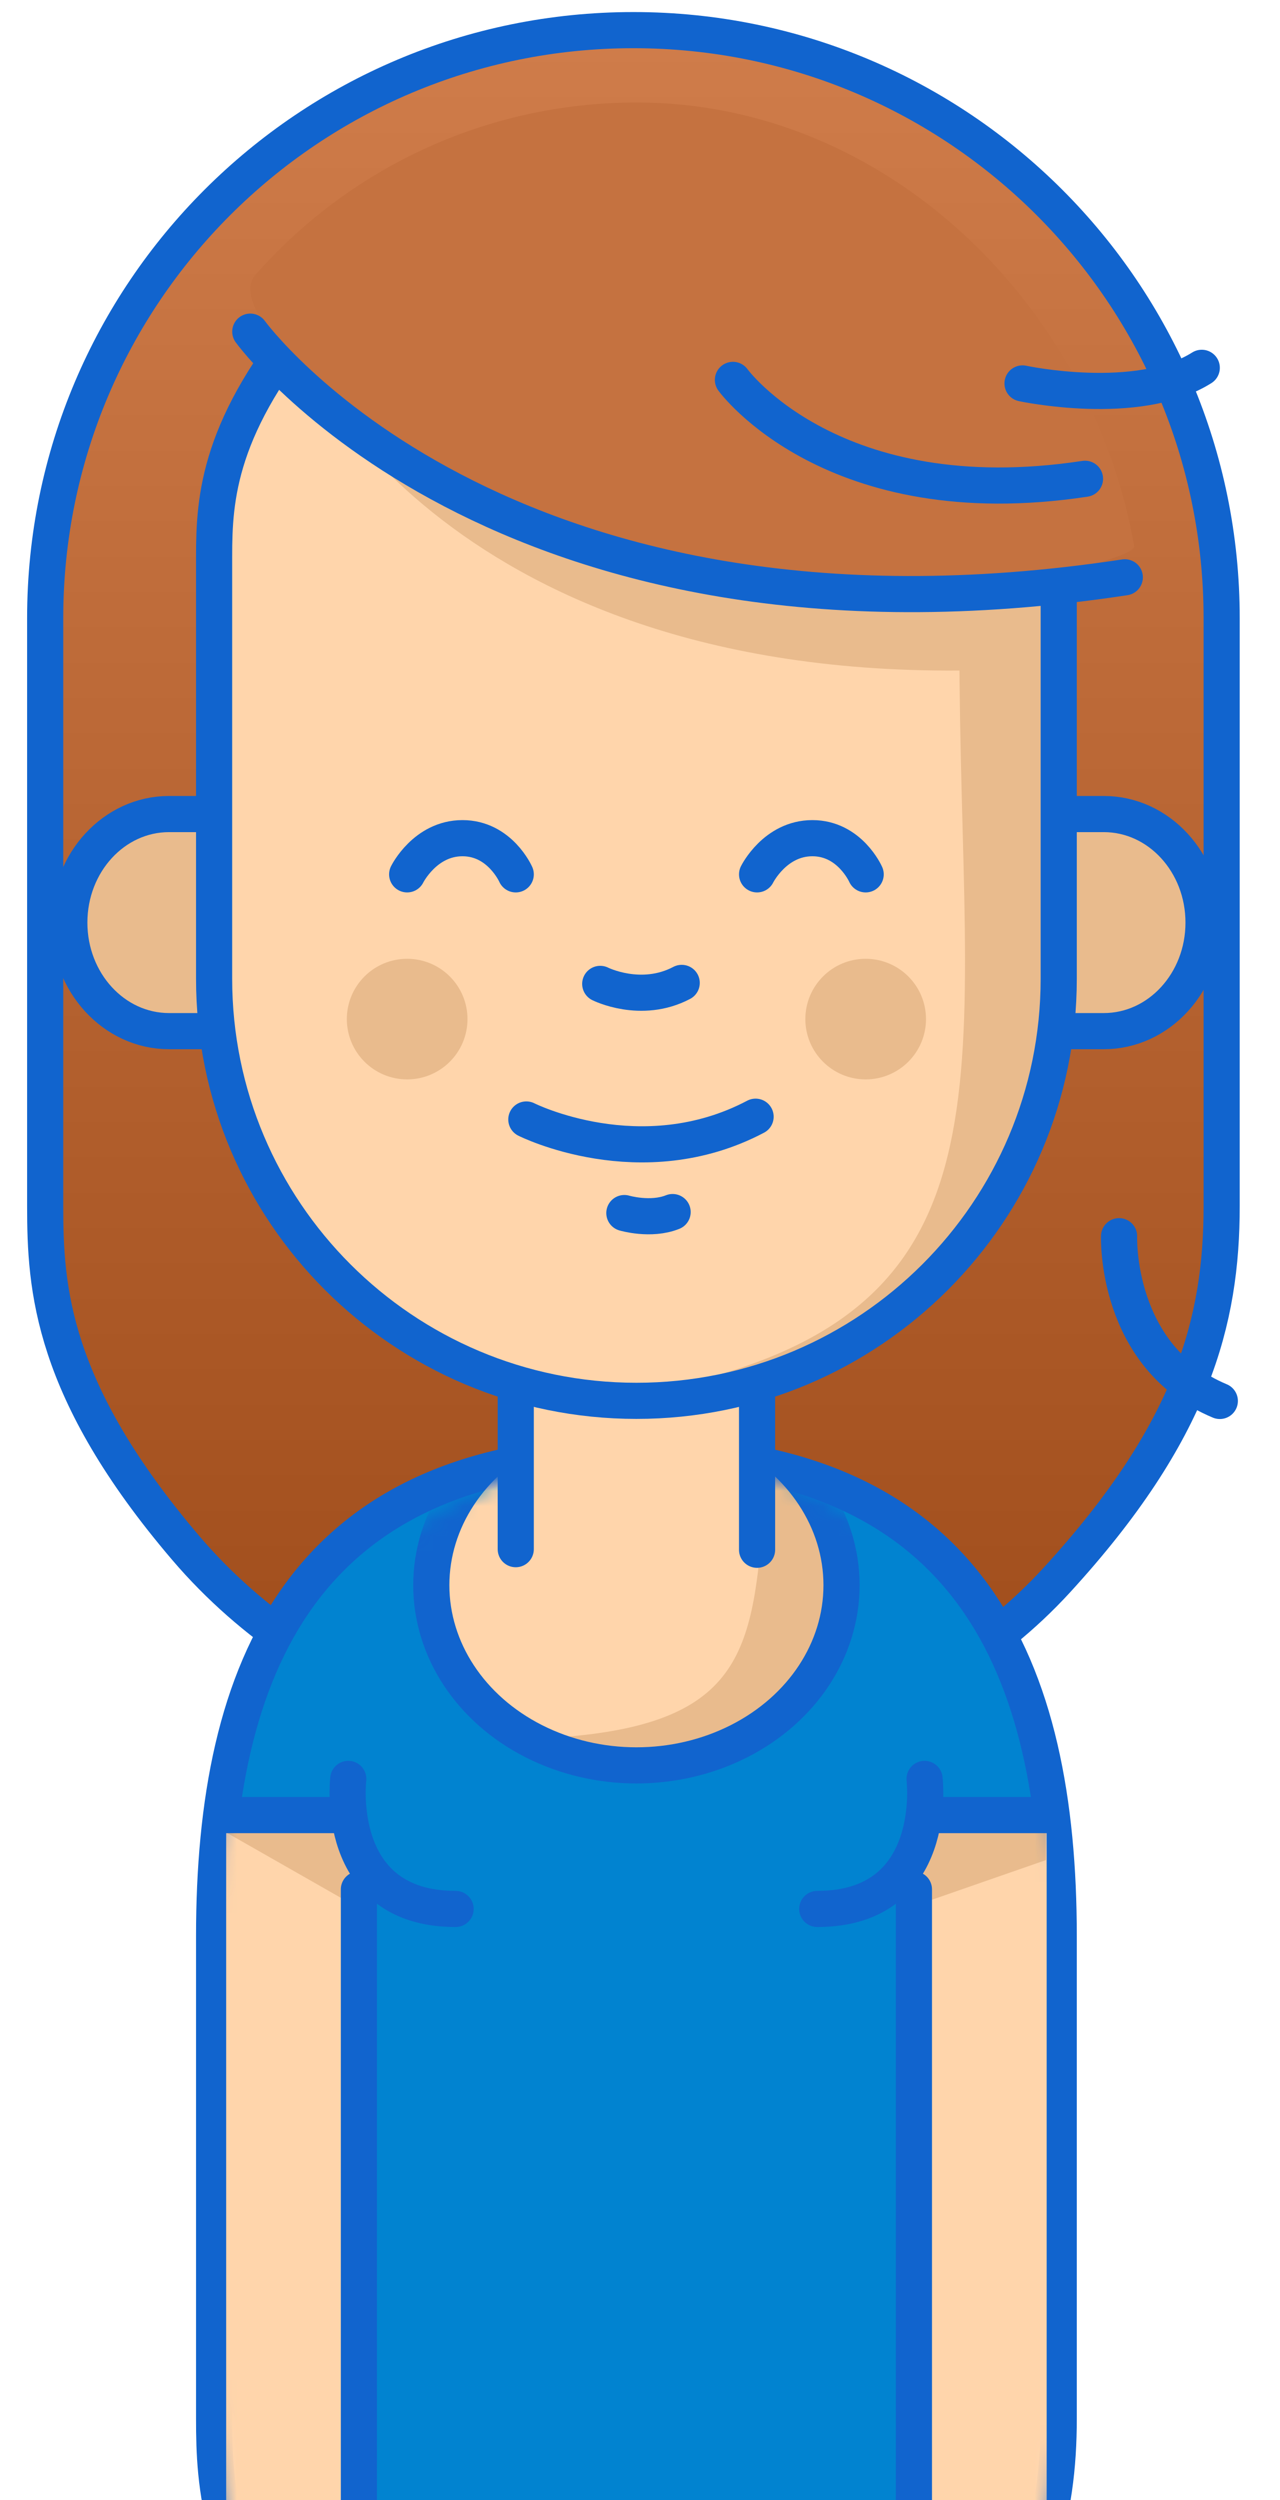 <?xml version="1.0" encoding="UTF-8"?>
<svg width="85px" height="166px" viewBox="0 0 85 166" version="1.1" xmlns="http://www.w3.org/2000/svg" xmlns:xlink="http://www.w3.org/1999/xlink">
    <!-- Generator: Sketch 43.2 (39069) - http://www.bohemiancoding.com/sketch -->
    <title>Artboard 5</title>
    <desc>Created with Sketch.</desc>
    <defs>
        <linearGradient x1="50%" y1="0%" x2="50%" y2="100%" id="linearGradient-1">
            <stop stop-color="#D07D4B" offset="0%"></stop>
            <stop stop-color="#9E4B19" offset="100%"></stop>
        </linearGradient>
        <path d="M28.044,82.201 C50.292,82.201 56.088,69.653 56.088,54.174 C56.088,48.997 56.088,31.622 56.088,26.148 C56.088,20.673 54.723,15.409 48.233,8.324 C41.743,1.238 32.717,0 28.044,0 C22.875,0 13.129,2.314 6.704,9.848 C0.278,17.383 4.43767083e-13,22.24 1.56084367e-13,26.148 C-1.31156613e-13,30.055 1.56084367e-13,47.298 1.56084367e-13,54.174 C1.56084367e-13,69.653 5.796,82.201 28.044,82.201 Z" id="path-2"></path>
        <path d="M28.044,94 C50.292,94 56.088,79.651 56.088,61.95 C56.088,56.03 56.088,36.161 56.088,29.901 C56.088,23.64 54.723,17.62 48.233,9.518 C41.743,1.416 32.717,0 28.044,0 C22.875,0 13.129,2.647 6.704,11.262 C0.278,19.877 4.43767083e-13,25.432 1.56084367e-13,29.901 C-1.31156613e-13,34.369 1.56084367e-13,54.087 1.56084367e-13,61.95 C1.56084367e-13,79.651 5.796,94 28.044,94 Z" id="path-4"></path>
    </defs>
    <g id="Splash/Signup/Login" stroke="none" stroke-width="1" fill="none" fill-rule="evenodd">
        <g id="Artboard-5">
            <g id="guy3" transform="translate(3, 2)">
                <path d="M39.063,0 C60.636,0 78.125,17.478 78.125,39.039 C78.125,46.25 78.125,70.451 78.125,78.077 C78.125,85.703 76.224,93.035 67.184,102.904 C58.143,112.773 45.571,114.498 39.063,114.498 C31.862,114.498 18.287,111.274 9.337,100.78 C0.388,90.286 5.78536393e-13,83.52 1.77821849e-13,78.077 C-2.22277311e-13,72.634 1.77821849e-13,48.617 1.77821849e-13,39.039 C1.77821849e-13,17.478 17.489,0 39.063,0 Z" id="Combined-Shape" fill="url(#linearGradient-1)"></path>
                <path d="M39.063,0 C60.636,0 78.125,17.478 78.125,39.039 C78.125,46.25 78.125,70.451 78.125,78.077 C78.125,85.703 76.224,93.035 67.184,102.904 C58.143,112.773 45.571,114.498 39.063,114.498 C31.862,114.498 18.287,111.274 9.337,100.78 C0.388,90.286 5.78536393e-13,83.52 1.77821849e-13,78.077 C-2.22277311e-13,72.634 1.77821849e-13,48.617 1.77821849e-13,39.039 C1.77821849e-13,17.478 17.489,0 39.063,0 Z" id="Combined-Shape" stroke="#1164CE" stroke-width="2.4" stroke-linecap="round" stroke-linejoin="round"></path>
                <g id="corps" transform="translate(11.218, 94.49)">
                    <mask id="mask-3" fill="white">
                        <use xlink:href="#path-2"></use>
                    </mask>
                    <use id="Oval" fill="#0183D0" transform="translate(28.044, 41.101) scale(1, -1) translate(-28.044, -41.101) " xlink:href="#path-2"></use>
                    <mask id="mask-5" fill="white">
                        <use xlink:href="#path-4"></use>
                    </mask>
                    <use id="Oval" stroke="#1164CE" stroke-width="2.4" stroke-linecap="round" stroke-linejoin="round" transform="translate(28.044, 47) scale(1, -1) translate(-28.044, -47) " xlink:href="#path-4"></use>
                    <g id="Group-2" mask="url(#mask-5)">
                        <g transform="translate(14.423, -3.203)" id="Group-3">
                            <g>
                                <ellipse id="decolleté-fond" fill="#FFD5AB" cx="13.621" cy="11.963" rx="13.621" ry="11.963"></ellipse>
                                <path d="M22.124,6.303 C21.386,15.849 21.072,20.948 9.219,22.001 C8.12,22.099 13.876,23.254 12.392,23.444 C12.392,23.444 25.671,23.874 26.717,14.58 C27.764,5.287 22.124,1.963 22.124,6.303 Z" id="Path-7" fill="#E9BB8D"></path>
                                <ellipse id="decolleté" stroke="#1164CE" stroke-width="2.4" stroke-linecap="round" stroke-linejoin="round" cx="13.621" cy="11.963" rx="13.621" ry="11.963"></ellipse>
                            </g>
                        </g>
                    </g>
                    <g id="bras-droit" mask="url(#mask-5)">
                        <g transform="translate(0, 21.621)">
                            <rect id="Rectangle" stroke="none" fill="#FFD5AB" fill-rule="evenodd" x="0.801" y="3.203" width="8.814" height="48.954"></rect>
                            <polygon id="Path-9" stroke="none" fill="#E9BB8D" fill-rule="evenodd" points="0.776 3.539 10.151 8.884 7.59 2.402 3.264 2.402"></polygon>
                            <path d="M8.909,-1.42108547e-14 C8.909,-1.42108547e-14 7.869,8.634 16.037,8.634" id="Path-5" stroke="#1164CE" stroke-width="2.4" fill="none" stroke-linecap="round" stroke-linejoin="round"></path>
                            <path d="M0.801,2.402 L8.609,2.402" id="Path-4" stroke="#1164CE" stroke-width="2.4" fill="none" stroke-linecap="round" stroke-linejoin="round"></path>
                            <path d="M9.615,7.336 L9.615,57.03" id="Path-6" stroke="#1164CE" stroke-width="2.4" fill="none" stroke-linecap="round" stroke-linejoin="round"></path>
                        </g>
                    </g>
                    <g id="bras-droit" mask="url(#mask-5)">
                        <g transform="translate(47.287, 50.621) scale(-1, 1) translate(-47.287, -50.621) translate(39.287, 21.621)">
                            <rect id="Rectangle" stroke="none" fill="#FFD5AB" fill-rule="evenodd" x="0" y="3.203" width="8.814" height="48.954"></rect>
                            <polygon id="Path-8" stroke="none" fill="#E9BB8D" fill-rule="evenodd" points="0.048 3.273 0.048 5.389 9.147 8.555 7.265 2.419"></polygon>
                            <path d="M8.108,-1.42108547e-14 C8.108,-1.42108547e-14 7.068,8.634 15.235,8.634" id="Path-5" stroke="#1164CE" stroke-width="2.4" fill="none" stroke-linecap="round" stroke-linejoin="round"></path>
                            <path d="M0,2.402 L7.807,2.402" id="Path-4" stroke="#1164CE" stroke-width="2.4" fill="none" stroke-linecap="round" stroke-linejoin="round"></path>
                            <path d="M8.814,7.336 L8.814,57.03" id="Path-6" stroke="#1164CE" stroke-width="2.4" fill="none" stroke-linecap="round" stroke-linejoin="round"></path>
                        </g>
                    </g>
                </g>
                <g id="coups" transform="translate(31.249, 89.686)">
                    <polyline fill="#FFD5AB" points="16.025 11.211 16.025 0 0 0 0 11.172"></polyline>
                    <polyline stroke="#1164CE" stroke-width="2.4" stroke-linecap="round" stroke-linejoin="round" points="16.025 11.211 16.025 0 0 0 0 11.172"></polyline>
                </g>
                <g id="head" transform="translate(1.603, 8.808)">
                    <g id="oreilles" transform="translate(0, 43.241)">
                        <path d="M6.623,14.414 L12.82,14.414 L12.82,7.207 L12.82,0 L6.623,0 C2.965,0 0,3.227 0,7.207 C0,11.187 2.965,14.414 6.623,14.414 Z" id="Oval-4" fill="#E9BB8D"></path>
                        <path d="M69.122,14.414 L75.319,14.414 L75.319,7.207 L75.319,0 L69.122,0 C65.464,0 62.498,3.227 62.498,7.207 C62.498,11.187 65.464,14.414 69.122,14.414 Z" id="Oval-4-Copy-2" fill="#E9BB8D" transform="translate(68.909, 7.207) scale(-1, 1) translate(-68.909, -7.207) "></path>
                        <path d="M6.623,14.414 L12.82,14.414 L12.82,7.207 L12.82,0 L6.623,0 C2.965,0 0,3.227 0,7.207 C0,11.187 2.965,14.414 6.623,14.414 Z" id="Oval-4" stroke="#1164CE" stroke-width="2.4" stroke-linecap="round" stroke-linejoin="round"></path>
                        <path d="M69.122,14.414 L75.319,14.414 L75.319,7.207 L75.319,0 L69.122,0 C65.464,0 62.498,3.227 62.498,7.207 C62.498,11.187 65.464,14.414 69.122,14.414 Z" id="Oval-4-Copy-2" stroke="#1164CE" stroke-width="2.4" stroke-linecap="round" stroke-linejoin="round" transform="translate(68.909, 7.207) scale(-1, 1) translate(-68.909, -7.207) "></path>
                    </g>
                    <g id="forme" transform="translate(9.615, 0)">
                        <path d="M28.044,82.201 C43.533,82.201 56.088,69.653 56.088,54.174 C56.088,48.997 56.088,31.622 56.088,26.148 C56.088,20.673 54.723,15.409 48.233,8.324 C41.743,1.238 32.717,0 28.044,0 C22.875,0 13.129,2.314 6.704,9.848 C0.278,17.383 3.79819863e-13,22.24 9.21360015e-14,26.148 C-1.9510606e-13,30.055 9.21360015e-14,47.298 9.21360015e-14,54.174 C9.21360015e-14,69.653 12.556,82.201 28.044,82.201 Z" id="Oval" fill="#FFD5AB"></path>
                        <path d="M27.4,0.497 C27.4,0.497 49.491,3.397 49.491,31.847 C49.491,60.296 54.15,75.978 30.577,81.213 C30.577,81.213 44.553,80.904 49.176,72.511 C53.799,64.118 56.963,61.849 56.356,40.944 C55.749,20.039 55.44,17.64 49.176,8.89 C42.912,0.14 27.4,0.497 27.4,0.497 Z" id="Path-2" fill="#E9BB8D"></path>
                        <path d="M6.339,13.783 C6.339,13.783 17.006,36.36 55.595,33.459 C55.595,33.459 53.014,23.343 53.014,23.343 L15.574,11.871 L6.339,13.783 Z" id="Path-14" fill="#E9BB8D"></path>
                        <path d="M28.044,82.201 C43.533,82.201 56.088,69.653 56.088,54.174 C56.088,48.997 56.088,31.622 56.088,26.148 C56.088,20.673 54.723,15.409 48.233,8.324 C41.743,1.238 32.717,0 28.044,0 C22.875,0 13.129,2.314 6.704,9.848 C0.278,17.383 3.79819863e-13,22.24 9.21360015e-14,26.148 C-1.9510606e-13,30.055 9.21360015e-14,47.298 9.21360015e-14,54.174 C9.21360015e-14,69.653 12.556,82.201 28.044,82.201 Z" id="Oval" stroke="#1164CE" stroke-width="2.4" stroke-linecap="round" stroke-linejoin="round"></path>
                    </g>
                    <g id="nez" transform="translate(35.256, 54.452)" stroke="#1164CE" stroke-width="2.4" stroke-linecap="round" stroke-linejoin="round">
                        <path d="M7.10542736e-15,0.066 C7.10542736e-15,0.066 2.705,1.428 5.411,2.26485497e-14" id="Path-3"></path>
                    </g>
                    <g id="yeux" transform="translate(22.435, 44.843)" stroke="#1164CE" stroke-width="2.4" stroke-linecap="round" stroke-linejoin="round">
                        <path d="M0,2.402 C0,2.402 1.189,3.56284765e-14 3.674,3.55271368e-14 C6.158,3.55271368e-14 7.211,2.402 7.211,2.402" id="Path-7-Copy"></path>
                        <path d="M23.237,2.402 C23.237,2.402 24.426,3.56284765e-14 26.91,3.55271368e-14 C29.394,3.55271368e-14 30.448,2.402 30.448,2.402" id="Path-7-Copy-3"></path>
                    </g>
                    <g id="bouche" transform="translate(29.647, 63.261)" stroke="#1164CE" stroke-width="2.4" stroke-linecap="round" stroke-linejoin="round">
                        <path d="M7.211,6.472 C7.211,6.472 8.961,6.991 10.416,6.406" id="Path-3-Copy-2"></path>
                        <path d="M0.702,0.259 C0.702,0.259 8.314,4.093 15.926,0.075" id="Path-3-Copy"></path>
                    </g>
                    <g id="paumettes-copy" transform="translate(18.429, 52.851)" fill="#E9BB8D">
                        <ellipse id="Oval-3" cx="4.006" cy="4.004" rx="4.006" ry="4.004"></ellipse>
                        <ellipse id="Oval-3-Copy" cx="34.454" cy="4.004" rx="4.006" ry="4.004"></ellipse>
                    </g>
                </g>
                <g id="Group-4" transform="translate(13.621, 4.805)">
                    <path d="M25.665,1.0658141e-13 C42.223,1.0658141e-13 55.87,13.412 58.699,29.468 C58.871,30.442 42.718,34.705 27.855,30.871 C12.093,26.806 -2.363,14.517 0.324,11.462 C6.506,4.435 15.567,1.0658141e-13 25.665,1.0658141e-13 Z" id="Combined-Shape" fill="#C57240"></path>
                    <path d="M0,15.215 C0,15.215 16.404,37.846 58.073,31.526" id="Path-11" stroke="#1164CE" stroke-width="2.4" stroke-linecap="round" stroke-linejoin="round"></path>
                    <path d="M32.05,18.418 C32.05,18.418 38.655,27.529 55.43,24.984" id="Path-11-Copy" stroke="#1164CE" stroke-width="2.4" stroke-linecap="round" stroke-linejoin="round"></path>
                </g>
                <path d="M64.902,23.458 C64.902,23.458 72.549,25.103 76.805,22.421" id="Path-12" stroke="#1164CE" stroke-width="2.4" stroke-linecap="round" stroke-linejoin="round"></path>
                <path d="M71.314,80.077 C71.314,80.077 71.012,88.094 78.004,91.017" id="Path-13" stroke="#1164CE" stroke-width="2.4" stroke-linecap="round" stroke-linejoin="round"></path>
            </g>
        </g>
    </g>
</svg>